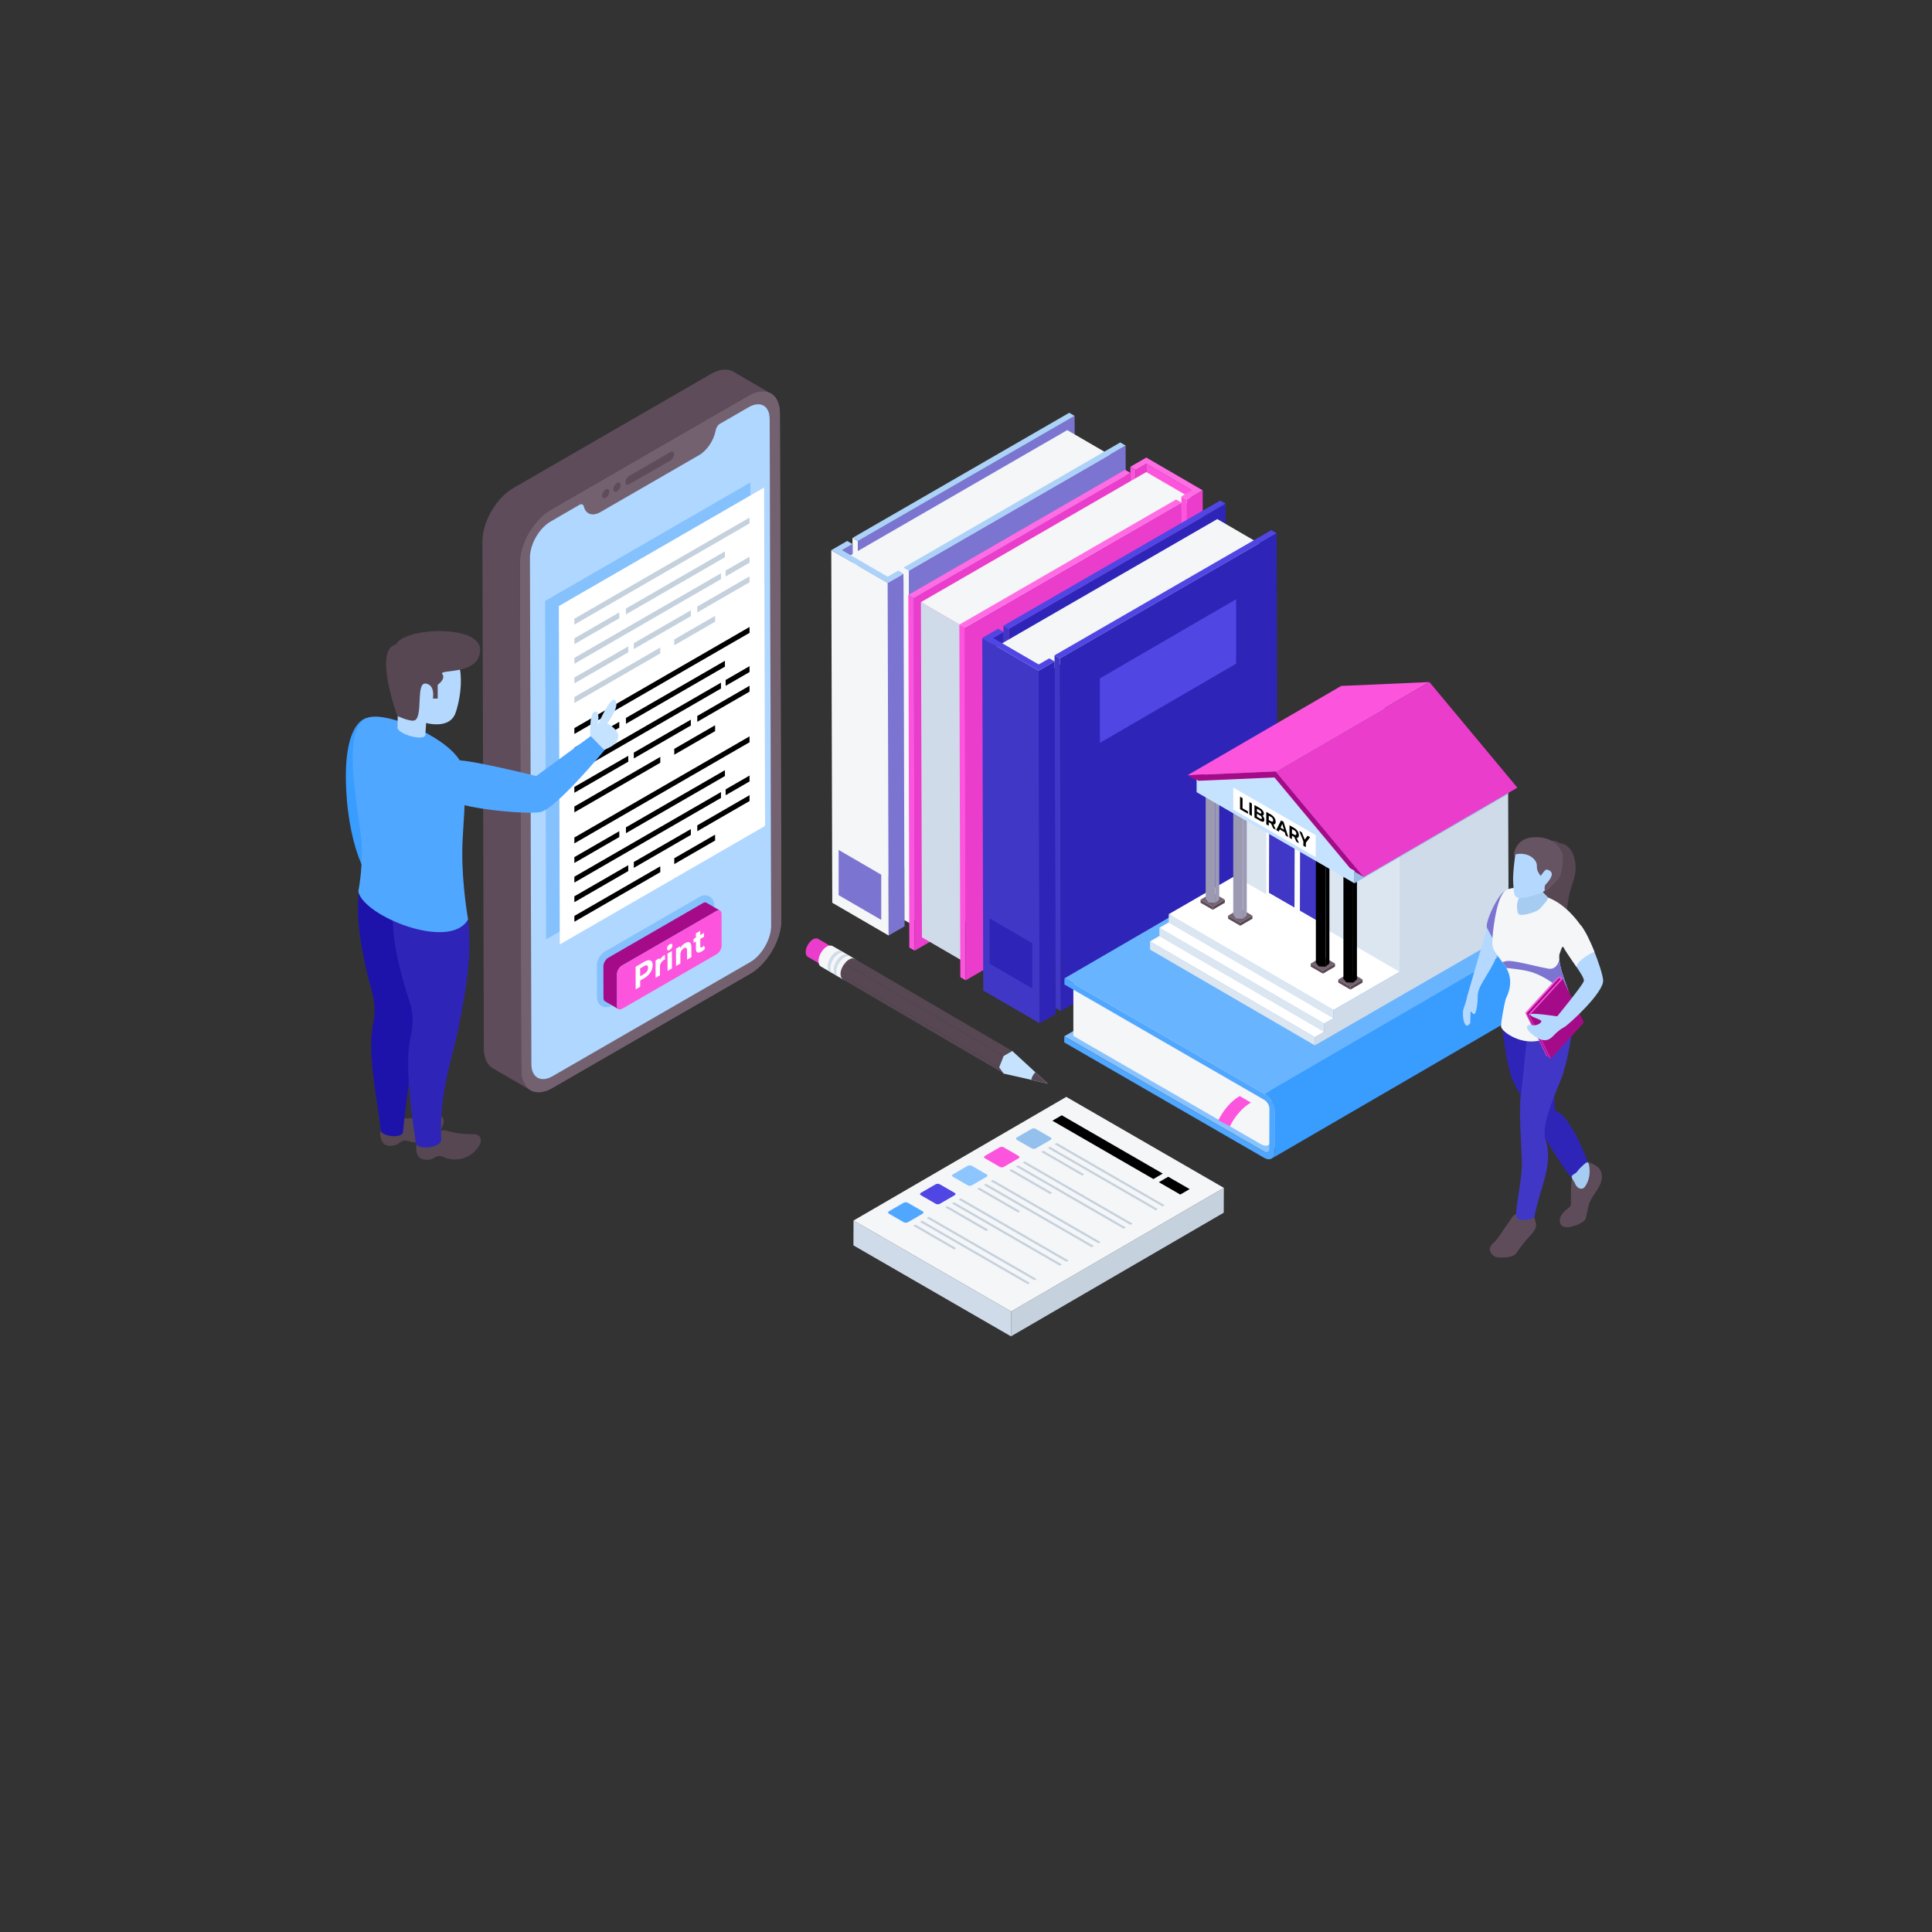 <svg xmlns="http://www.w3.org/2000/svg" viewBox="0 0 2000 2000" id="IsometricELibrary"><rect x="0" y="0" width="2000" height="2000" fill="#333333" stroke="none"/><path fill="#f4f6f8" d="m882.479 556.862 1.035 364.985 5.552 3.226-1.035-364.984z" class="color7cdf82 svgShape"></path><path fill="#7b75d1" d="m888.031 560.089 1.035 364.984 224.4-129.558-1.035-364.984z" class="color75d178 svgShape"></path><path fill="#acd2f9" d="m882.479 556.862 5.552 3.227 224.4-129.558-5.551-3.226z" class="coloracf9ac svgShape"></path><path fill="#7b75d1" d="m871.654 569.544 1.035 364.984 10.932-6.312-1.034-364.984z" class="color75d178 svgShape"></path><path fill="#f4f6f8" d="m875.86 577.449 48.96 28.452 228.955-132.187-48.96-28.452z" class="colore7f1f7 svgShape"></path><path fill="#7b75d1" d="m918.873 603.458 1.034 364.984 16.521-9.538-1.035-364.984z" class="color75d178 svgShape"></path><path fill="#f4f6f8" d="m860.515 569.544 1.034 364.984 58.358 33.914-1.034-364.984z" class="color7cdf82 svgShape"></path><path fill="#acd2f9" d="m860.515 569.544 58.358 33.914 16.52-9.538-5.537-3.218-10.933 6.311-47.269-27.469 10.933-6.312-5.552-3.226z" class="coloracf9ac svgShape"></path><path fill="#f4f6f8" d="m935.3 587.558 1.034 364.985 5.538 3.218-1.035-364.985z" class="color7cdf82 svgShape"></path><path fill="#7b75d1" d="m940.837 590.776 1.035 364.985 224.4-129.558-1.034-364.984z" class="color75d178 svgShape"></path><path fill="#acd2f9" d="m935.3 587.558 5.537 3.218 224.401-129.557-5.538-3.218z" class="coloracf9ac svgShape"></path><path fill="#fd54de" d="m1170.139 483.195 1.035 364.984 5.552 3.226-1.035-364.984z" class="colorfd546b svgShape"></path><path fill="#ea3dcb" d="m1175.691 486.421 1.035 364.984 10.918-6.303-1.035-364.985z" class="colorea3d5b svgShape"></path><path fill="#fd54de" d="m1186.609 480.117 1.035 364.985 47.268 27.469-1.034-364.984zM940.28 615.904l1.035 364.984 5.552 3.226-1.035-364.984z" class="colorfd546b svgShape"></path><path fill="#ea3dcb" d="m945.832 619.13 1.035 364.984 224.415-129.566-1.035-364.984z" class="colorea3d5b svgShape"></path><path fill="#cfdbe8" d="m953.337 623.326 1.035 346.985 42.464 24.678-1.034-346.985z" class="colorcfdee8 svgShape"></path><path fill="#f4f6f8" d="m953.337 623.345 48.96 28.453 233.272-134.68-48.96-28.452z" class="colore7f1f7 svgShape"></path><path fill="#ff6ce4" d="m940.28 615.904 5.552 3.226 224.415-129.566-5.552-3.226z" class="colorff6c85 svgShape"></path><path fill="#fd54de" d="m1222.96 513.891 1.035 364.984 5.537 3.218-1.035-364.984z" class="colorfd546b svgShape"></path><path fill="#ea3dcb" d="m1228.497 517.109 1.035 364.984 16.506-9.53-1.035-364.984z" class="colorea3d5b svgShape"></path><path fill="#fd54de" d="m993.101 646.6 1.034 364.984 5.538 3.218-1.035-364.984z" class="colorfd546b svgShape"></path><path fill="#ea3dcb" d="m998.638 649.818 1.035 364.984 224.415-129.566-1.035-364.984z" class="colorea3d5b svgShape"></path><path fill="#ff6ce4" d="m993.101 646.6 5.537 3.218 224.415-129.566-5.537-3.218zM1170.139 483.195l5.552 3.226 10.918-6.304 47.269 27.47-10.918 6.304 5.537 3.218 16.506-9.53-58.358-33.914z" class="colorff6c85 svgShape"></path><path fill="#4037c7" d="m1038.799 647.706 1.035 364.984 5.551 3.226-1.034-364.984z" class="color3765c7 svgShape"></path><path fill="#2e25b8" d="m1044.351 650.932 1.034 364.984 224.401-129.558-1.035-364.984z" class="color255bb8 svgShape"></path><path fill="#5046e4" d="m1038.799 647.706 5.552 3.226 224.4-129.558-5.552-3.226z" class="color5576db svgShape"></path><path fill="#2e25b8" d="m1027.974 660.387 1.035 364.984 10.932-6.312-1.035-364.984z" class="color255bb8 svgShape"></path><path fill="#f4f6f8" d="m1031.181 669.539 48.959 28.453 228.955-132.188-48.96-28.452z" class="colore7f1f7 svgShape"></path><path fill="#4037c7" d="m1016.834 660.387 1.035 364.984 58.358 33.914-1.035-364.984z" class="color3765c7 svgShape"></path><path fill="#5046e4" d="m1016.834 660.387 58.358 33.914 16.521-9.538-5.538-3.218-10.932 6.311-47.269-27.469 10.932-6.312-5.551-3.226zM1091.619 678.401l5.538 3.219 224.4-129.558-5.537-3.218z" class="color5576db svgShape"></path><path fill="#4037c7" d="m1091.619 678.401 1.035 364.985 5.538 3.218-1.035-364.984z" class="color3765c7 svgShape"></path><path fill="#2e25b8" d="m1075.192 694.301 1.035 364.984 16.52-9.538-1.034-364.984zM1097.157 681.62l1.035 364.984 224.4-129.558-1.035-364.984z" class="color255bb8 svgShape"></path><path fill="#5046e4" d="m1138.63 702.259 140.978-81.929v66.732l-140.978 81.931z" class="color5576db svgShape"></path><path fill="#2e25b8" d="m1068.58 976.429-44.099-25.627v46.828l44.099 25.628z" class="color255bb8 svgShape"></path><path fill="#7b75d1" d="m912.26 905.471-44.098-25.627v46.828l44.098 25.629z" class="color75d178 svgShape"></path><path fill="#88c3ff" d="m1101.734 1072.768 206.985 119.498c1.447.84 2.77.918 3.719.358l286.272-166.354c-.965.56-2.288.483-3.735-.358L1387.99 906.415l-286.256 166.353z" class="colorffe088 svgShape"></path><path fill="#f4f6f8" d="m1127.753 1015.531 177.867 102.695c5.945 3.423 10.753 11.765 10.737 18.596l-.109 41.565c-.031 6.832-4.871 9.586-10.816 6.163l-194.299-112.182v-56.836h16.62z" class="colore7f1f7 svgShape"></path><path fill="#fd54de" d="M1273.106 1166.011c5.155-10.296 13.024-19.525 21.856-24.624l-11.649-6.769c-8.967 5.176-16.931 14.612-22.079 25.097 3.951 2.111 7.914 4.199 11.872 6.296z" class="colorfd546b svgShape"></path><path fill="#69b4ff" d="m1308.884 1132.289 286.259-166.356-206.978-119.499-286.259 166.356z" class="colorffd469 svgShape"></path><path fill="#399cff" d="m1605.86 984.548-.132 41.539c0 3.429-1.187 5.802-3.099 6.922l-286.297 166.361c1.978-1.124 3.165-3.496 3.165-6.925l.132-41.539c0-6.858-4.813-15.167-10.748-18.596l286.231-166.358c6.001 3.428 10.814 11.738 10.748 18.596z" class="colorffb839 svgShape"></path><path fill="#50a7ff" d="m1101.906 1012.79-.018 6.336 206.978 119.499c2.891 1.669 5.238 5.746 5.229 9.068l-.118 41.568c-.009 3.322-2.372 4.668-5.263 2.999l-206.978-119.499-.018 6.348 206.978 119.499c5.942 3.43 10.786.67 10.805-6.157l.118-41.568c.019-6.827-4.793-15.163-10.735-18.594l-206.978-119.499z" class="colorffc950 svgShape"></path><path fill="#ea3dcb" d="M834.033 985.565c0 2.559.788 4.137 2.167 4.926l21.677 12.614c-1.38-.789-2.365-2.569-2.365-4.926 0-4.926 3.35-10.642 7.684-13.211 1.971-1.183 3.941-1.376 5.321-.587l-21.479-12.412c-1.378-.789-3.35-.789-5.517.385-4.138 2.57-7.488 8.478-7.488 13.211z" class="colorea3d5b svgShape"></path><path fill="#f4f6f8" d="M847.293 994.935c0 2.914.897 4.711 2.468 5.609l24.681 14.363c-1.571-.898-2.692-2.925-2.692-5.609 0-5.609 3.814-12.117 8.749-15.042 2.244-1.347 4.488-1.567 6.058-.668L862.1 979.455c-1.569-.898-3.814-.898-6.282.438-4.711 2.925-8.525 9.652-8.525 15.042z" class="colore7f1f7 svgShape"></path><path fill="#cfdbe8" d="M863.011 1004.065c0 2.914.897 4.711 2.468 5.609l2.896 1.774c-1.571-.898-2.692-2.925-2.692-5.609 0-5.609 3.814-12.117 8.749-15.042 2.244-1.348 4.488-1.567 6.058-.668l-2.671-1.544c-1.569-.898-3.814-.898-6.282.438-4.712 2.925-8.526 9.652-8.526 15.042z" class="colorcfdee8 svgShape"></path><path fill="#cfdbe8" d="M856.853 1000.42c0 2.914.897 4.711 2.468 5.609l2.896 1.774c-1.571-.898-2.692-2.925-2.692-5.609 0-5.609 3.814-12.117 8.749-15.042 2.245-1.348 4.488-1.567 6.058-.668l-2.671-1.543c-1.569-.898-3.814-.898-6.282.438-4.712 2.925-8.526 9.651-8.526 15.041z" class="colorcfdee8 svgShape"></path><path fill="#353535" d="M871.75 1009.298c0 5.609 4.039 7.844 8.749 4.93 4.937-2.695 8.751-9.422 8.751-15.031 0-2.914-1.122-4.941-2.692-5.609-1.571-.898-3.814-.679-6.058.668-4.936 2.925-8.75 9.433-8.75 15.042z" class="color353535 svgShape"></path><path fill="#564753" d="M870.093 1008.945c.227 2.72 1.359 4.534 2.944 5.208l166.016 97.145-4.756-6.348-155.825-91.25-8.379-4.755z" class="color474756 svgShape"></path><path fill="#564753" d="M870.093 1008.492v.453l8.379 4.755 155.825 91.25 4.53-11.777L886.4 1004.19l-11.777-7.022c-2.718 3.174-4.53 7.476-4.53 11.324z" class="color474756 svgShape"></path><path fill="#564753" d="m874.623 997.168 11.777 7.022 152.427 88.984h.227l8.833-5.208L886.4 993.541c-.453-.442-1.134-.896-1.812-1.128-1.586-.675-3.624-.453-5.662.907-1.586.907-3.171 2.267-4.303 3.848z" class="color474756 svgShape"></path><path fill="#737280" d="m1038.905 1093.219-4.522 11.672 4.573 6.421 9.085-5.245 4.522-11.673-4.573-6.42z" class="color727480 svgShape"></path><path fill="#c5e2ff" d="m1034.382 1104.902 4.577 6.467 28.569 6.473 17.203 3.946-12.941-11.838-23.834-21.941-8.997 5.21z" class="colorffdcc5 svgShape"></path><path fill="#564753" d="m1067.528 1117.842 17.204 3.946-12.942-11.838c-2.052 2.212-3.631 4.894-4.262 7.892z" class="color474756 svgShape"></path><path fill="#c5d1dd" d="m1266.922 1229.664-.12 25.727-220.238 127.988.121-25.727z" class="colorc5d4dd svgShape"></path><path fill="#cfdbe8" d="m1046.685 1357.652-.121 25.727-163.102-94.166.121-25.728z" class="colorcfdee8 svgShape"></path><path fill="#f4f6f8" d="m1266.922 1229.664-220.237 127.988-163.102-94.167 220.237-127.988z" class="colore7f1f7 svgShape"></path><g fill="#4037c7" class="color3765c7 svgShape"><path d="m1231.511 1230.965-9.693 5.634-22.171-12.801 9.693-5.633zM1203.677 1214.895l-9.694 5.633-104.559-60.367 9.694-5.633z" fill="#010001" class="color000000 svgShape"></path></g><path fill="#94c0ed" d="M1087.566 1177.495c1.175.679 1.178 1.775.014 2.452l-15.296 8.889c-1.164.676-3.058.679-4.233 0l-15.396-8.889c-1.172-.676-1.178-1.775-.014-2.452l15.295-8.889c1.164-.676 3.062-.676 4.233 0l15.397 8.889z" class="color94ed96 svgShape"></path><path fill="#c5d1dd" d="m1205.558 1247.587-2.217 1.288-111.568-64.414 2.217-1.288zM1198.609 1251.625l-2.217 1.289-111.568-64.414 2.217-1.288zM1122.39 1215.671l-2.217 1.288-42.298-24.421 2.217-1.288z" class="colorc5d4dd svgShape"></path><path fill="#fd54de" d="M1054.453 1196.607c1.175.679 1.178 1.776.014 2.452l-15.295 8.889c-1.164.676-3.058.679-4.233 0l-15.396-8.889c-1.172-.676-1.178-1.776-.014-2.452l15.296-8.889c1.164-.676 3.061-.676 4.233 0l15.395 8.889z" class="colorfd546b svgShape"></path><path fill="#c5d1dd" d="m1172.444 1266.699-2.216 1.289-111.568-64.414 2.216-1.289zM1165.495 1270.738l-2.216 1.288-111.568-64.414 2.216-1.288zM1089.276 1234.783l-2.216 1.288-42.298-24.421 2.216-1.288z" class="colorc5d4dd svgShape"></path><path fill="#8dc6ff" d="M1021.34 1215.72c1.175.679 1.178 1.776.014 2.452l-15.295 8.889c-1.164.676-3.058.679-4.233 0l-15.396-8.889c-1.172-.677-1.178-1.776-.014-2.452l15.295-8.889c1.164-.677 3.061-.677 4.233 0l15.396 8.889z" class="colorff8dc4 svgShape"></path><path fill="#c5d1dd" d="m1139.331 1285.812-2.216 1.288-111.569-64.414 2.217-1.288zM1132.382 1289.85l-2.216 1.288-111.569-64.414 2.217-1.288zM1056.163 1253.895l-2.216 1.288-42.299-24.421 2.217-1.288z" class="colorc5d4dd svgShape"></path><path fill="#5046e4" d="M988.226 1234.832c1.175.679 1.178 1.776.014 2.452l-15.295 8.889c-1.164.676-3.058.679-4.233 0l-15.396-8.889c-1.172-.676-1.178-1.776-.014-2.452l15.296-8.889c1.164-.677 3.061-.677 4.233 0l15.395 8.889z" class="color5576db svgShape"></path><path fill="#c5d1dd" d="m1106.218 1304.924-2.217 1.288-111.568-64.414 2.217-1.288zM1099.269 1308.962l-2.217 1.288-111.568-64.414 2.217-1.288zM1023.05 1273.007l-2.217 1.289-42.298-24.421 2.217-1.288z" class="colorc5d4dd svgShape"></path><path fill="#50a7ff" d="M955.113 1253.944c1.175.679 1.178 1.775.014 2.452l-15.295 8.889c-1.164.676-3.057.679-4.233 0l-15.396-8.889c-1.172-.676-1.178-1.776-.014-2.452l15.295-8.889c1.164-.676 3.062-.676 4.233 0l15.396 8.889z" class="colorffc950 svgShape"></path><path fill="#c5d1dd" d="m1073.105 1324.036-2.217 1.288-111.568-64.414 2.217-1.288zM1066.156 1328.074l-2.217 1.289-111.568-64.414 2.217-1.289zM989.937 1292.12l-2.217 1.288-42.298-24.421 2.217-1.288z" class="colorc5d4dd svgShape"></path><path fill="#736170" d="m538.164 583.109 1.467 524.696c.092 20.438 14.572 28.685 32.077 18.514l204.929-118.321c17.78-10.266 32.261-35.192 32.169-55.63l-1.466-524.696c-.092-20.254-14.573-28.412-32.353-18.146l-204.928 118.32c-17.597 10.172-31.986 35.008-31.895 55.263zm10.448-6.051c0-13.747 9.623-30.426 21.446-37.21l29.878-17.319c2.291-1.284 4.033-.277 4.583 2.014 1.924 7.697 8.89 10.266 17.138 5.5l102.098-58.932c8.249-4.766 15.122-15.305 17.047-25.204.458-2.931 2.199-5.956 4.491-7.241l29.878-17.229c11.914-6.874 21.629-1.374 21.629 12.28l1.558 524.696c0 13.747-9.807 30.704-21.537 37.488l-204.838 118.227c-12.006 6.963-21.813 1.374-21.904-12.374l-1.467-524.696z" class="color616173 svgShape"></path><path fill="#736170" d="m538.14 583.099 1.467 524.696c.091 20.442 14.572 28.69 32.077 18.513l204.929-118.317c17.78-10.266 32.261-35.197 32.169-55.634l-1.467-524.696c-.092-20.254-14.572-28.408-32.352-18.146l-204.93 118.321c-17.596 10.172-31.985 35.008-31.893 55.263zm10.448-6.046c0-13.747 9.623-30.431 21.446-37.21l29.878-17.323c2.291-1.284 4.033-.273 4.582 2.018 1.925 7.697 8.89 10.266 17.138 5.495l102.098-58.928c8.249-4.766 15.122-15.305 17.047-25.204.459-2.936 2.2-5.956 4.491-7.241l29.877-17.229c11.915-6.874 21.63-1.378 21.63 12.28l1.558 524.696c0 13.747-9.807 30.704-21.537 37.483l-204.838 118.232c-12.006 6.963-21.813 1.374-21.904-12.374l-1.466-524.695z" class="color616173 svgShape"></path><path fill="#b0d7ff" d="m548.588 577.053 1.466 524.696c.092 13.747 9.898 19.337 21.904 12.374L776.796 995.89c11.731-6.78 21.537-23.736 21.537-37.483l-1.558-524.696c0-13.658-9.715-19.153-21.63-12.28l-29.877 17.229c-2.291 1.284-4.033 4.305-4.491 7.241-1.924 9.899-8.798 20.438-17.047 25.204l-102.098 58.928c-8.248 4.77-15.214 2.202-17.138-5.495-.55-2.291-2.291-3.303-4.582-2.018l-29.878 17.323c-11.823 6.779-21.446 23.462-21.446 37.21z" class="colorb0e3ff svgShape"></path><path fill="#85c1fd" d="M627.479 1042.681c-5.47 0-9.456-4.321-9.472-10.274l-.093-32.811c-.016-5.661 3.542-11.832 8.461-14.672l97.878-56.51c1.832-1.058 3.722-1.594 5.618-1.594 5.473 0 9.456 4.309 9.472 10.245l.09 32.812c.016 5.679-3.542 11.861-8.458 14.701l-97.881 56.51c-1.832 1.058-3.719 1.593-5.615 1.593z" class="color85cdfd svgShape"></path><path fill="#5e4c5b" d="M651.18 492.72c-2.048 1.182-3.74 4.044-3.733 6.467.003 1.211.416 2.051 1.121 2.452.646.435 1.642.331 2.637-.243l42.892-24.763c2.107-1.216 3.74-4.11 3.733-6.533-.003-1.211-.416-2.051-1.062-2.416-.704-.404-1.642-.335-2.695.274L651.18 492.72zm-12.522 7.229c-2.048 1.182-3.74 4.114-3.733 6.467.007 2.422 1.71 3.39 3.758 2.208 2.106-1.216 3.798-4.144 3.791-6.566-.007-2.353-1.709-3.325-3.816-2.109zM627.072 506.639c-2.106 1.216-3.798 4.147-3.791 6.5.007 2.422 1.709 3.391 3.816 2.174 2.048-1.182 3.74-4.11 3.733-6.533-.007-2.352-1.71-3.324-3.758-2.141z" class="color4c4c5e svgShape"></path><path fill="#5e4c5b" d="m499.397 560.563 1.467 524.696c0 10.172 3.666 17.323 9.44 20.711l38.768 22.546c-5.774-3.388-9.44-10.539-9.44-20.711l-1.467-524.696c-.091-20.254 14.297-45.091 31.895-55.263l204.929-118.321c8.982-5.133 17.138-5.683 23.004-2.202l-38.768-22.546c-5.866-3.392-14.023-2.931-23.004 2.202l-204.93 118.317c-17.597 10.176-31.986 35.013-31.894 55.267z" class="color4c4c5e svgShape"></path><path fill="#85c1fd" d="m564.316 622.105.993 350.294L777.8 849.718l-.993-350.294z" class="color85cdfd svgShape"></path><path fill="#ffffff" d="m578.512 627.387.993 350.295L791.996 855l-.993-350.294z" class="colorffffff svgShape"></path><path fill="#c5d1dd" d="M594.58 640.482v6.094l181.348-104.703v-6.092zM594.58 727.725l88.952-51.358-.018-6.066-88.934 51.349zM594.58 707.445l55.807-32.221-.018-6.082-55.789 32.212zM594.58 666.856l46.507-26.854-.017-6.066-46.49 26.842zM715.158 631.738l.017 6.081-59.043 34.088-.017-6.081zM594.58 687.149l151.785-87.633-.016-6.082-151.769 87.624zM775.928 576.357l-24.754 14.291.018 6.082 24.736-14.282zM775.928 596.653l-54.105 31.236.018 6.082 54.087-31.227zM750.437 570.793l.018 6.067-102.476 59.164-.017-6.066zM740.265 637.537l.017 6.066-42.273 24.406-.017-6.066z" class="colorc5d4dd svgShape"></path><g fill="#c5d1dd" class="colorc5d4dd svgShape"><path d="M594.58 753.731v6.095l181.348-104.703v-6.092zM594.58 840.975l88.952-51.358-.018-6.066L594.58 834.9zM594.58 820.695l55.807-32.221-.018-6.082-55.789 32.212zM594.58 780.106l46.507-26.854-.017-6.066-46.49 26.842zM715.158 744.987l.017 6.082-59.043 34.088-.017-6.081zM594.58 800.399l151.785-87.633-.016-6.082-151.769 87.623zM775.928 689.607l-24.754 14.291.018 6.082 24.736-14.282zM775.928 709.903l-54.105 31.236.018 6.082 54.087-31.227zM750.437 684.043l.018 6.067-102.476 59.164-.017-6.066zM740.265 750.787l.017 6.066-42.273 24.406-.017-6.066z" fill="#010001" class="color000000 svgShape"></path></g><g fill="#c5d1dd" class="colorc5d4dd svgShape"><path d="M594.58 866.981v6.095l181.348-104.703v-6.092zM594.58 954.225l88.952-51.358-.018-6.066-88.934 51.349zM594.58 933.945l55.807-32.221-.018-6.082-55.789 32.212zM594.58 893.356l46.507-26.854-.017-6.066-46.49 26.841zM715.158 858.237l.017 6.082-59.043 34.088-.017-6.081zM594.58 913.649l151.785-87.633-.016-6.082-151.769 87.623zM775.928 802.857l-24.754 14.291.018 6.082 24.736-14.282zM775.928 823.153l-54.105 31.236.018 6.082 54.087-31.227zM750.437 797.293l.018 6.067-102.476 59.164-.017-6.066zM740.265 864.037l.017 6.066-42.273 24.406-.017-6.066z" fill="#010001" class="color000000 svgShape"></path></g><path fill="#a50b89" d="M745.436 942.698c-.959-.56-2.278-.48-3.717.359l-97.875 56.511c-2.838 1.639-5.156 5.675-5.156 8.951l.08 32.811c0 1.639.6 2.798 1.519 3.317l-14.068-8.153c-.919-.558-1.519-1.717-1.519-3.356l-.08-32.811c-.04-3.276 2.278-7.314 5.156-8.953l97.875-56.509c1.439-.839 2.758-.919 3.677-.359l14.108 8.192z" class="colore22951 svgShape"></path><path fill="#fd54de" d="M741.735 943.055c2.858-1.65 5.188-.323 5.197 2.96l.093 32.81c.009 3.313-2.305 7.322-5.163 8.972l-97.881 56.512c-2.858 1.65-5.187.323-5.197-2.991l-.093-32.81c-.009-3.283 2.305-7.291 5.163-8.941l97.881-56.512z" class="colorfd546b svgShape"></path><path fill="#ffffff" d="M674.523 995.229c.722.861 1.096 2.148 1.101 3.874.005 1.7-.361 3.415-1.076 5.105-.693 1.678-1.713 3.244-3.039 4.711-1.326 1.442-2.892 2.673-4.698 3.716l-4.092 2.363.018 6.452-4.702 2.714-.066-23.36 8.794-5.077c1.807-1.043 3.375-1.598 4.704-1.664 1.33-.092 2.356.293 3.056 1.166zm-4.767 10.243c.738-1.127 1.105-2.341 1.102-3.617-.004-1.326-.377-2.112-1.119-2.385-.72-.286-1.81-.007-3.224.81l-3.831 2.212.023 8.104 3.831-2.212c1.414-.817 2.502-1.796 3.218-2.912m18.57-17.034.014 4.802c-.501.239-.849.414-1.023.515a8.315 8.315 0 0 0-3.044 3.01c-.738 1.252-1.104 2.717-1.099 4.393l.024 8.478-4.527 2.614-.051-17.958 4.332-2.501.007 2.376a12.095 12.095 0 0 1 2.193-3.245c.911-.977 1.977-1.793 3.174-2.484zm4.957-5.116c-.827.477-1.524.604-2.048.355-.502-.26-.765-.81-.768-1.635-.002-.826.257-1.652.756-2.492a5.642 5.642 0 0 1 2.044-2.031c.827-.478 1.503-.593 2.027-.37.524.249.787.749.789 1.549.003.875-.257 1.752-.777 2.603a5.56 5.56 0 0 1-2.023 2.021zM691.077 1005.087l-.051-17.957 4.528-2.614.05 17.958zM709.244 976.362c1.937-1.118 3.506-1.373 4.685-.702 1.201.635 1.794 2.271 1.801 4.898l.029 10.279-4.527 2.614-.027-9.48c-.004-1.425-.268-2.324-.814-2.71-.546-.387-1.331-.285-2.354.306-1.132.653-2.045 1.582-2.717 2.772-.672 1.215-1.017 2.617-1.013 4.218l.025 8.878-4.527 2.614-.051-17.958 4.331-2.501.006 2.101c.586-1.09 1.346-2.105 2.215-3.032a13.474 13.474 0 0 1 2.938-2.297zm15.639-12.738.012 4.352 3.875-2.237.011 4.002-3.874 2.237.021 7.303c.002.75.178 1.25.506 1.461.349.225.829.148 1.438-.204a5.547 5.547 0 0 0 1.826-1.73l1.229 2.972c-.434.626-.978 1.216-1.63 1.793a14.013 14.013 0 0 1-2.045 1.455c-1.872 1.081-3.31 1.361-4.314.863-1.026-.51-1.531-1.821-1.537-3.923l-.021-7.378-2.416 1.395-.011-4.002 2.416-1.395-.012-4.352 4.526-2.612z" class="colorffffff svgShape"></path><path fill="#399cff" d="M379.67 743.297s-27.271 2.735-20.594 84.541c5.089 62.339 29.097 103.119 40.589 85.811 11.492-17.308 33.776-85.811 33.776-85.811l-53.771-84.541z" class="colorffb839 svgShape"></path><path fill="#564753" d="M414.467 1157.392c8.696 1.568 25.463-1.827 34.239-2.856 2.928-.343 6.235-.729 8.51 1.145 1.518 1.25 2.21 3.306 2.162 5.272-.048 1.966-.754 3.859-1.63 5.619-2.908 5.844-7.847 10.652-13.767 13.402-5.919 2.75-12.78 3.424-19.121 1.878-2.541-.62-5.194-1.585-7.695-.82-1.708.523-3.071 1.784-4.569 2.756-3.828 2.485-8.827 3.073-13.128 1.544-3.472-1.234-5.034-5.597-5.666-9.227-.632-3.63.252-7.5 2.399-10.495 3.328-4.643 9.073-6.763 14.471-8.631 3.438-1.19.214-.233 3.795.413z" class="color474756 svgShape"></path><path fill="#1d13ab" d="M417.203 1172.18c-1.738 7.18-24.891 3.884-23.152-3.297-5.708-44.247-13.771-80.288-7.518-110.676 2.074-10.082 1.547-20.546-1.197-30.466-21.151-76.458-19.154-122.555 2.853-126.806l43.756 9.929c16.152 29.375 6.974 94.809 0 144.867-3.96 28.414-14.115 104.183-14.742 116.449z" class="color1352ab svgShape"></path><path fill="#564753" d="M461.654 1170.282a90.02 90.02 0 0 0 26.145 3.752c2.948-.015 6.277-.03 8.329 2.086 1.369 1.411 1.827 3.532 1.561 5.48-.267 1.948-1.179 3.751-2.246 5.403-3.541 5.483-8.986 9.711-15.175 11.785-6.189 2.073-13.082 1.979-19.211-.265-2.456-.899-4.985-2.154-7.556-1.672-1.756.329-3.25 1.43-4.848 2.23-4.082 2.043-9.114 2.07-13.218.072-3.313-1.614-4.379-6.123-4.603-9.801-.224-3.678 1.086-7.426 3.553-10.163 3.824-4.243 9.77-5.709 15.342-6.965 3.551-.801 8.44-2.983 11.927-1.942z" class="color474756 svgShape"></path><path fill="#2e25b8" d="M456.79 1179.551c0 9.146-26.419 11.842-26.419 2.696-6.395-41.232-10.917-85.486-5.295-109.085 2.796-11.735 2.953-23.993-.82-35.451-26.951-81.858-20.94-123.042 5.365-122.499l43.756 9.927c22.352 26.66 10.503 94.85 0 144.868-4.736 22.56-19.17 63.697-16.587 109.544z" class="color255bb8 svgShape"></path><path fill="#50a7ff" d="M370.934 922.658c4.478 25.532 95.232 62.32 113.621 29.057 0 0-6.27-34.5-6.007-70.034.234-31.621 7.55-77.216-2.54-94.324-15.294-25.932-82.351-54.267-98.585-42.9-21.066 14.75-9.952 73.738-4.047 119.013 3.781 28.985-2.442 59.188-2.442 59.188z" class="colorffc950 svgShape"></path><path fill="#c5e2ff" d="m611.301 766.386 10.05 10.198s13.645-1.293 17.924-10.901-10.82-16.791-10.82-16.791 13.242-16.555 8.72-23.58c-4.441-6.781-17.031 22.473-18.323 25.138.081-1.049 2.523-14.544-2.776-13.914-7.19 1.262-4.775 29.85-4.775 29.85z" class="colorffdcc5 svgShape"></path><path fill="#50a7ff" d="M470.696 787.358c-9.314 4.266-10.473 31.988-4.194 40.083 7.079 9.126 76.979 15.961 92.619 13.265 16.004-2.759 66.674-64.121 66.674-64.121l-14.329-14.54-56.346 41.271s-77.406-19.172-84.424-15.958z" class="colorffc950 svgShape"></path><path fill="#b5d9fe" d="m440.261 761.206.85-12.515v-.309s.772.23 2.086.539c5.95 1.238 23.181 3.4 28.281-10.662 6.259-17.152 14.295-67.458-19.009-68.461-33.304-1.083-37.631 19.627-38.868 29.362-.927 6.569-1.545 28.667-1.854 42.114-.154 6.41-.232 10.893-.232 10.893-2.626 6.647 26.119 15.687 28.746 9.039z" class="colorfed0b5 svgShape"></path><path fill="#564753" d="M411.325 741.161s15.003 7.126 18.766 4.139c7.66-6.083.445-38.906 10.586-37.665s7.45 15.521 7.45 15.521h4.967v-14.28s8.692-5.795 4.76-11.175c-3.932-5.381 38.631 2 39.183-24.765.552-26.766-78.09-23.731-87.196-5.795-23.731 5.519 1.484 74.02 1.484 74.02z" class="color474756 svgShape"></path><path fill="#dce6f1" d="m1380.476 1053.999-170.59-99.135-.024-8.497 170.59 99.136z" class="colordce8f1 svgShape"></path><path fill="#ffffff" d="m1380.452 1045.503-170.59-99.136 181.219-104.626 170.589 99.135z" class="colorffffff svgShape"></path><path fill="#dce6f1" d="m1370.815 1068.056-170.59-99.136-.024-8.465 170.59 99.136z" class="colordce8f1 svgShape"></path><path fill="#ffffff" d="m1370.791 1059.591-170.59-99.136 9.685-5.591 170.59 99.135zM1361.116 1073.656l-170.589-99.136 9.698-5.6 170.59 99.136z" class="colorffffff svgShape"></path><path fill="#dce6f1" d="m1361.14 1082.152-170.589-99.136-.024-8.496 170.589 99.136z" class="colordce8f1 svgShape"></path><path fill="#cfdbe8" d="m1561.67 940.876.073 25.458-200.603 115.818-.024-8.496 9.699-5.6-.024-8.465 9.685-5.592-.024-8.496z" class="colorcfdee8 svgShape"></path><path fill="#dce6f1" d="m1448.815 1006.037-170.589-99.136-.451-120.48 170.59 99.136z" class="colordce8f1 svgShape"></path><path fill="#ffffff" d="m1343.062 867.283 32.015 18.484-.219 77.041-32.015-18.484.219-77.041zm28.999 90.671.2-70.583-26.402-15.243-.2 70.583 26.402 15.243" class="colorffffff svgShape"></path><path fill="#ffffff" d="m1311.038 848.795 32.023 18.489-.218 77.041-32.023-18.489.218-77.041zm29 90.671.2-70.583-26.402-15.243-.2 70.583 26.402 15.243" class="colorffffff svgShape"></path><path fill="#4037c7" d="m1340.238 868.883-.2 70.583-26.403-15.244.2-70.582zM1372.261 887.372l-.2 70.582-26.403-15.243.201-70.583z" class="color3765c7 svgShape"></path><path fill="#aab4be" d="m1448.365 885.557-170.59-99.136 112.855-65.157 170.59 99.136z" class="coloraab6be svgShape"></path><path fill="#cfdbe8" d="m1561.22 820.4.45 120.48-112.855 65.157-.45-120.48z" class="colorcfdee8 svgShape"></path><path fill="#564753" d="m1267.966 931.306-.009 3.228-12.534 7.284.009-3.228z" class="color474756 svgShape"></path><path fill="#5e4c5b" d="m1255.432 938.59-.009 3.228-12.615-7.284.009-3.227z" class="color4c4c5e svgShape"></path><path fill="#736170" d="m1267.966 931.306-12.534 7.284-12.615-7.283 12.533-7.284z" class="color616173 svgShape"></path><path fill="#9b9ab2" d="m1251.173 825.841-.007 108.425-3.037-3.679.006-108.425zM1258.191 826.165l-.007 108.425-7.018-.324.007-108.425z" class="color9aaab2 svgShape"></path><path fill="#9b9ab2" d="m1262.153 822.81-.007 108.425-3.962 3.355.007-108.425z" class="color9aaab2 svgShape"></path><path fill="#f4f6f8" d="m1259.115 819.131 3.038 3.679-3.962 3.355-7.018-.324-3.038-3.679 3.972-3.349z" class="colore7f1f7 svgShape"></path><path fill="#564753" d="m1296.48 947.833-.009 3.228-12.534 7.284.009-3.228z" class="color474756 svgShape"></path><path fill="#5e4c5b" d="m1283.946 955.117-.009 3.228-12.615-7.284.009-3.228z" class="color4c4c5e svgShape"></path><path fill="#736170" d="m1296.48 947.833-12.534 7.284-12.615-7.284 12.533-7.283z" class="color616173 svgShape"></path><path fill="#9b9ab2" d="m1279.687 842.368-.007 108.425-3.038-3.679.007-108.425zM1286.705 842.692l-.007 108.425-7.018-.324.007-108.425z" class="color9aaab2 svgShape"></path><path fill="#9b9ab2" d="m1290.667 839.337-.007 108.425-3.962 3.355.007-108.425z" class="color9aaab2 svgShape"></path><path fill="#f4f6f8" d="m1287.629 835.658 3.038 3.679-3.962 3.355-7.018-.324-3.038-3.679 3.971-3.349z" class="colore7f1f7 svgShape"></path><path fill="#564753" d="m1382.022 997.414-.01 3.228-12.533 7.283.009-3.228z" class="color474756 svgShape"></path><path fill="#5e4c5b" d="m1369.488 1004.697-.009 3.228-12.616-7.283.009-3.228z" class="color4c4c5e svgShape"></path><path fill="#736170" d="m1382.022 997.414-12.534 7.283-12.616-7.283 12.534-7.284z" class="color616173 svgShape"></path><g fill="#9b9ab2" class="color9aaab2 svgShape"><path d="m1365.228 891.949-.007 108.425-3.037-3.679.007-108.425zM1372.246 892.272l-.006 108.425-7.019-.323.007-108.425z" fill="#010001" class="color000000 svgShape"></path><path d="m1376.208 888.917-.007 108.425-3.961 3.355.006-108.425z" fill="#010001" class="color000000 svgShape"></path><path d="m1373.17 885.238 3.038 3.679-3.962 3.355-7.018-.323-3.037-3.679 3.971-3.35z" fill="#010001" class="color000000 svgShape"></path></g><path fill="#564753" d="m1410.535 1013.94-.009 3.228-12.533 7.284.009-3.228z" class="color474756 svgShape"></path><path fill="#5e4c5b" d="m1398.002 1021.224-.009 3.228-12.616-7.283.009-3.228z" class="color4c4c5e svgShape"></path><path fill="#736170" d="m1410.535 1013.94-12.533 7.284-12.616-7.283 12.534-7.284z" class="color616173 svgShape"></path><g fill="#9b9ab2" class="color9aaab2 svgShape"><path d="m1393.742 908.476-.007 108.424-3.037-3.679.007-108.424zM1400.76 908.799l-.007 108.425-7.018-.324.007-108.424z" fill="#010001" class="color000000 svgShape"></path><path d="m1404.722 905.444-.007 108.425-3.962 3.355.007-108.425z" fill="#010001" class="color000000 svgShape"></path><path d="m1401.684 901.765 3.038 3.679-3.962 3.355-7.018-.323-3.037-3.679 3.971-3.35z" fill="#010001" class="color000000 svgShape"></path></g><path fill="#b2b8bf" d="m1238.756 807.207 161.285-93.728-.003.809-161.284 93.728z" class="colorb2babf svgShape"></path><path fill="#c7ced5" d="m1238.756 807.207 161.285-93.728 161.284 95.641-159.106 92.463z" class="colorc7d0d5 svgShape"></path><path fill="#fd54de" d="m1229.289 802.552 159.106-92.462 91.345-4.015-159.105 92.462z" class="colorfd546b svgShape"></path><path fill="#98bde2" d="m1402.217 902.392 159.106-92.462-.034 12.003-159.106 92.462z" class="colore2af98 svgShape"></path><path fill="#b2b8bf" d="m1402.219 901.583 159.106-92.463-.002.81-159.106 92.462z" class="colorb2babf svgShape"></path><path fill="#ea3dcb" d="m1320.635 798.537 159.105-92.462 91.036 109.313-159.106 92.462z" class="colorea3d5b svgShape"></path><path fill="#a50b89" d="M1402.219 902.385v-.792l-4.444-2.567-157.201-90.765-1.816-1.043v.792l-9.473-5.467 91.35-4.006 91.037 109.315z" class="colore22951 svgShape"></path><path fill="#c5e2ff" d="M1402.219 901.593v.792l-.041 12.019-163.461-94.375.041-12.019v-.792l1.816 1.043 78.747-3.444 78.454 94.209z" class="colorffdcc5 svgShape"></path><path fill="#ffffff" d="m1362.09 864.58-.072 22.724-85.369-49.288.073-22.724z" class="colorffffff svgShape"></path><g fill="#1d13ab" class="color1352ab svgShape"><path d="m1286.308 826.277-.03 10.451 5.616 3.242-.007 2.426-8.207-4.738.037-12.877zM1295.967 831.853l-.037 12.878-2.591-1.497.036-12.877zM1308.328 846.35c.359.746.536 1.526.534 2.325-.003 1.13-.378 1.784-1.147 1.947-.77.15-1.874-.17-3.338-1.015l-5.795-3.346.036-12.877 5.471 3.159c1.368.79 2.423 1.703 3.141 2.725.73 1.015 1.1 2.044 1.097 3.077-.002.621-.135 1.109-.401 1.44-.266.344-.626.522-1.095.528a6.766 6.766 0 0 1 1.497 2.037zm-2.588 1.406c.349-.061.518-.364.519-.901.003-1.062-.679-1.994-2.059-2.791l-3.024-1.746-.009 3.184 3.024 1.746c.684.396 1.2.569 1.549.508m-4.548-10.635-.009 3.033 2.58 1.489c.636.367 1.116.52 1.453.452.337-.069.494-.35.495-.86a2.282 2.282 0 0 0-.489-1.415c-.335-.441-.815-.843-1.451-1.21l-2.579-1.489m17.055 16.351 2.496 5.584-2.784-1.607-2.149-4.832-.132-.076-2.256-1.302-.01 3.585-2.592-1.496.036-12.877 4.847 2.799a10.896 10.896 0 0 1 2.59 2.062c.731.808 1.293 1.672 1.675 2.597.394.932.596 1.877.593 2.828-.003.951-.209 1.66-.607 2.121-.409.452-.975.664-1.707.614zm-.929-2.953c.409-.165.615-.598.617-1.301a3.59 3.59 0 0 0-.607-2.022c-.395-.615-.994-1.154-1.774-1.604l-2.112-1.219-.013 4.495 2.112 1.219c.779.45 1.38.59 1.777.432m11.38.232 4.967 15.766-2.712-1.566-.988-3.333-5.195-3-1.004 2.183-2.652-1.531 5.028-9.996 2.556 1.477zm-3.094 6.085 3.552 2.051-1.762-5.961-1.79 3.91m16.651 10.497 2.496 5.584-2.784-1.607-2.15-4.832-.12-.069-2.255-1.302-.01 3.585-2.592-1.496.036-12.877 4.847 2.799a10.87 10.87 0 0 1 2.578 2.055 9.224 9.224 0 0 1 1.687 2.604c.394.932.584 1.87.581 2.821-.003.951-.209 1.66-.607 2.121-.397.46-.974.664-1.707.614zm-.917-2.945c.397-.172.603-.605.605-1.308.002-.731-.2-1.4-.595-2.015-.407-.622-.994-1.154-1.774-1.604l-2.112-1.219-.013 4.495 2.112 1.219c.779.449 1.368.582 1.777.432M1356.198 866.628l-4.379 5.799-.013 4.563-2.592-1.496.013-4.605-4.308-10.773 2.748 1.586 2.983 7.454 3.004-3.997z" fill="#010001" class="color000000 svgShape"></path></g><path fill="#564753" d="M1592.047 874.603s6.809-1.962 9.926-3.462c3.116-1.5 8.887-1.154 12.926 1.731 0 0 10.272.346 14.311 13.503 4.04 13.157.808 21.813-2.539 31.854-3.347 10.041-7.617 37.048-4.386 42.357 3.232 5.309-19.967-4.501-19.967-4.501l-13.965-11.888-.693-33.124 4.387-36.47z" class="color474756 svgShape"></path><path fill="#5e4c5b" d="M1589.375 1264.014c.324 1.152.65 2.315.722 3.509.145 2.409-.761 4.783-2.07 6.81-1.309 2.027-3.01 3.765-4.652 5.533a132.444 132.444 0 0 0-12.478 15.669c-.811 1.193-1.619 2.419-2.731 3.339-4.283 3.542-17.531 3.4-20.132 2.167-4.262-2.021-8.053-7.113-4.094-12.166 2.773-3.539 3.019-1.94 9.186-10.918l10.909-15.88c1.058-1.54 2.146-3.111 3.654-4.214 2.153-1.573 4.912-2.016 7.566-2.271a74.803 74.803 0 0 1 6.134-.336c1.391-.019 3.166-.24 4.493.309 1.056.437 1.469 1.391 1.796 2.42.633 1.984 1.133 4.022 1.697 6.029z" class="color4c4c5e svgShape"></path><path fill="#2e25b8" d="M1555.511 1066.584s4.103 37.107 10.636 52.061c6.533 14.954 56.101 100.799 62.194 101.076 6.092.277 16.892-13.569 15.23-17.446-1.661-3.877-18.277-48.461-33.784-52.338 0 0-2.492-73.556-16.338-82.054-13.846-8.498-40.394-19.173-37.938-1.299z" class="color255bb8 svgShape"></path><path fill="#4037c7" d="M1628.341 1060.02s-4.431 38.411-13.015 58.903c-8.585 20.492-19.938 48.738-15.508 60.645s3.323 27.969-2.492 46.522c-5.815 18.554-9.182 33.436-8.966 34.213.216.777-17.618 6.771-18.726-1.813-1.108-8.584 6.369-37.661 5.815-56.214-.554-18.554-3.323-52.615-1.108-67.845 2.215-15.231 4.431-47.076 6.923-61.753 2.493-14.678 47.077-24.485 47.077-12.658z" class="color3765c7 svgShape"></path><path fill="#5e4c5b" d="M1651.863 1206.629c1.08.675 2.132 1.411 3.028 2.317 3.293 3.333 4 8.579 2.929 13.141-2.155 9.181-10.201 15.827-12.981 24.783-1.218 3.923-2.415 13.179-4.045 15.855-2.759 4.529-24.77 13.424-25.95 2.195-.969-9.231 8.917-13.339 10.575-16.172 2.102-3.591-.416-7.144 1.551-26.574.037-.363.081-.743.287-1.044.164-.24.414-.404.656-.564a37.261 37.261 0 0 0 9.273-8.838 37.373 37.373 0 0 0 3.393-5.521c.452-.903.74-2.148 1.334-2.95.676-.913 1.284-.611 2.292-.269a36.7 36.7 0 0 1 7.658 3.641z" class="color4c4c5e svgShape"></path><path fill="#a7ccf2" d="M1641.305 1227.596c-.608.948-1.307 1.886-2.289 2.437-1.7.953-3.928.498-5.483-.678-1.555-1.176-2.547-2.944-3.318-4.734-.363-.842-2.98-4.685-3.131-5.59-.542-3.232 3.479-3.422 5.451-6.039a42.12 42.12 0 0 1 5.552-6.037c1.111-.994 4.803-4.952 6.013-3.034 1.215 1.926 1.343 5.419 1.441 7.629a28.173 28.173 0 0 1-.782 7.944 26.88 26.88 0 0 1-3.454 8.102z" class="colorf2c0a7 svgShape"></path><path fill="#b5d9fe" d="m1535.66 973.365-15.408 53.145c-.897 3.094-1.795 6.191-2.47 9.34-.835 3.895-3.168 7.891-3.31 11.872-.157 4.389.162 8.973 2.321 12.797.294.521.675 1.064 1.255 1.209 1.381.344 3.906-1.64 3.946-3.063l.324-11.428c1.446 1.978-.692-1.832.755.146.796 1.089 1.782 2.283 3.13 2.326 1.817.058 3.638-11.096 3.469-17.856-.146-5.848 2.78-11.288 5.761-16.321 4.785-8.08 9.955-15.993 13.539-24.672 3.397-8.225 5.32-17.021 9.034-25.108 1.585-3.45 3.495-6.771 4.633-10.394 1.556-4.953 1.597-10.235 1.625-15.426.018-3.28.964-10.568-2.767-12.279-3.396-1.558-6.644 1.745-8.415 4.182-5.68 7.817-9.505 16.822-12.613 25.92-1.759 5.155-3.293 10.381-4.809 15.61z" class="colorfed0b5 svgShape"></path><path fill="#7b75d1" d="M1558.521 922.48c-6.219.077-22.072 32.718-19.109 38.177 2.728 5.027 13.338 26.786 17.63 24.419 4.29-2.369 6.51-58.157 1.479-62.596z" class="color75d178 svgShape"></path><path fill="#f4f6f8" d="M1622.876 1023.757c4.123 11.713 8.116 23.364 7.723 31.609-.851 17.999-18.849 18.59-38.68 22.188-19.831 3.602-37.895-10.342-38.026-14.921-.197-4.583 3.861-26.64 5.236-29.452 1.244-2.684 8.639-16.624.196-31.156-.523-.85-1.047-1.767-1.701-2.617-.851-1.243-1.702-2.355-2.422-3.404-8.967-12.304-10.407-14.202-10.407-20.552 0-6.935 3.665-45.616 13.09-52.947 3.927-3.01 8.966-3.86 14.988-3.141 8.574 1.112 19.308 5.302 32.005 10.735 1.244.588 2.487 1.176 3.731 1.831 19.438 10.341 31.874 32.268 31.874 32.268s-8.901 5.564-17.279 15.774c-5.629.262-5.563-1.572-7.526 3.992 0 .131-.065.195-.065.326-.393.917-.785 2.093-1.244 3.471-.327 1.7-.327 3.531-.131 5.628.588 8.311 4.711 19.371 8.638 30.368z" class="color7cdf82 svgShape"></path><path fill="#7b75d1" d="m1622.876 1023.757-5.89 3.142c-6.218-8.443-21.664-18.13-33.838-21.207-6.872-1.767-16.624-2.947-23.824-3.666-.523-.85-1.047-1.767-1.701-2.617-.851-1.243-1.702-2.355-2.422-3.404a70.936 70.936 0 0 1 3.665-.981c6.217-1.636 29.321 5.04 43.655 7.657 7.069 1.31 10.276-3.992 11.715-9.293.59 8.312 4.713 19.372 8.64 30.369z" class="color75d178 svgShape"></path><path fill="#a50b89" d="M1637.547 1057.859c-.096-.145-.192-.288-.384-.337-.528-.335-1.392-.143-1.919.384l-32.966 36.119-22.123-44.947 32.97-36.131c.528-.527 1.391-.719 1.919-.382a.753.753 0 0 1 .384.382l22.119 44.912z" class="colore22951 svgShape"></path><path fill="#ea3dcb" d="m1580.155 1049.118 22.123 44.907-1.233-.672-22.123-44.945zM1583.382 1050.983l22.131 44.94-1.238-.705-22.123-44.945z" class="colorea3d5b svgShape"></path><path fill="#a50b89" d="m1638.484 1059.837-32.971 36.086-22.111-44.963 32.963-36.082c.768-.862.96-1.872.576-2.638l22.119 44.909c.384.816.192 1.824-.576 2.688z" class="colore22951 svgShape"></path><path fill="#fd54de" d="M1616.149 1011.391c1.229.71 1.32 2.283.203 3.506l-32.97 36.086-1.229-.71 32.97-36.086c.506-.554.458-1.255-.091-1.573-.55-.317-1.403-.137-1.909.417l-32.967 36.086-1.233-.71 32.971-36.086c1.116-1.222 3.026-1.639 4.255-.93z" class="colorfd546b svgShape"></path><path fill="#b5d9fe" d="M1639.514 963.034s-19.093 8.423-18.718 17.221c.374 8.798 20.59 30.511 18.718 35.565-1.872 5.054-27.516 36.313-27.516 36.313s-26.767-4.118-27.703-2.059c-.936 2.059 7.862 4.305 10.669 6.177 2.808 1.872-4.492 6.364-8.798 4.867s-9.546 1.872-.187 9.546c9.359 7.675 15.911 7.862 21.339 2.246 5.428-5.615 8.61-7.862 12.167-9.734 3.557-1.872 41.555-35.939 40.057-48.855-1.497-12.914-17.033-50.351-20.028-51.287z" class="colorfed0b5 svgShape"></path><path fill="#f4f6f8" d="M1650.433 985.254c.03.01.081.08.114.096-4.582-11.572-12.586-26.91-14.135-27.395 0 0-20.436 8.326-20.061 17.124.198 4.669 10.429 18.149 15.539 25.675 1.876-8.143 18.543-15.5 18.543-15.5z" class="color7cdf82 svgShape"></path><path fill="#a7ccf2" d="M1602.28 929.384c.104 2.78-2.779 4.864-7.086 10.214-4.307 5.383-18.271 7.954-21.327 7.468-3.057-.451-3.057-3.821-3.439-8.302-.382-4.515 1.806-8.718 1.806-8.718l.104-7.469s21.605-21.048 21.605-9.552c.001 11.462 8.233 13.581 8.337 16.359z" class="colorf2c0a7 svgShape"></path><path fill="#b5d9fe" d="M1608.477 912.123c-4.481 12.332-27.093 17.298-34.631 17.473-7.537.173-6.599-6.426-7.399-15.875-.799-9.447 2.744-33.346 2.744-33.346l-.313-.797c.035-3.545 16.013-10.456 19.625-10.907 3.612-.487 15.318 2.881 18.201 7.19 2.884 4.341 6.254 23.896 1.773 36.262z" class="colorfed0b5 svgShape"></path><path fill="#665463" d="M1567.134 885.991s.224-19.362 22.72-19.362 27.309 15.893 27.868 18.691-.224 17.572-3.469 23.056c-3.246 5.484-13.411 12.872-15.102 14.104 0 0-.79-5.486.888-6.94 1.679-1.455 6.156-6.715 6.379-10.409.224-3.693-4.589-5.26-6.044-4.813-1.455.448-5.372 6.379-5.372 6.379s-4.477-4.701-4.029-9.849c.448-5.148-4.253-9.513-8.618-11.416-4.365-1.903-13.094-2.575-15.221.559z" class="color545466 svgShape"></path></svg>